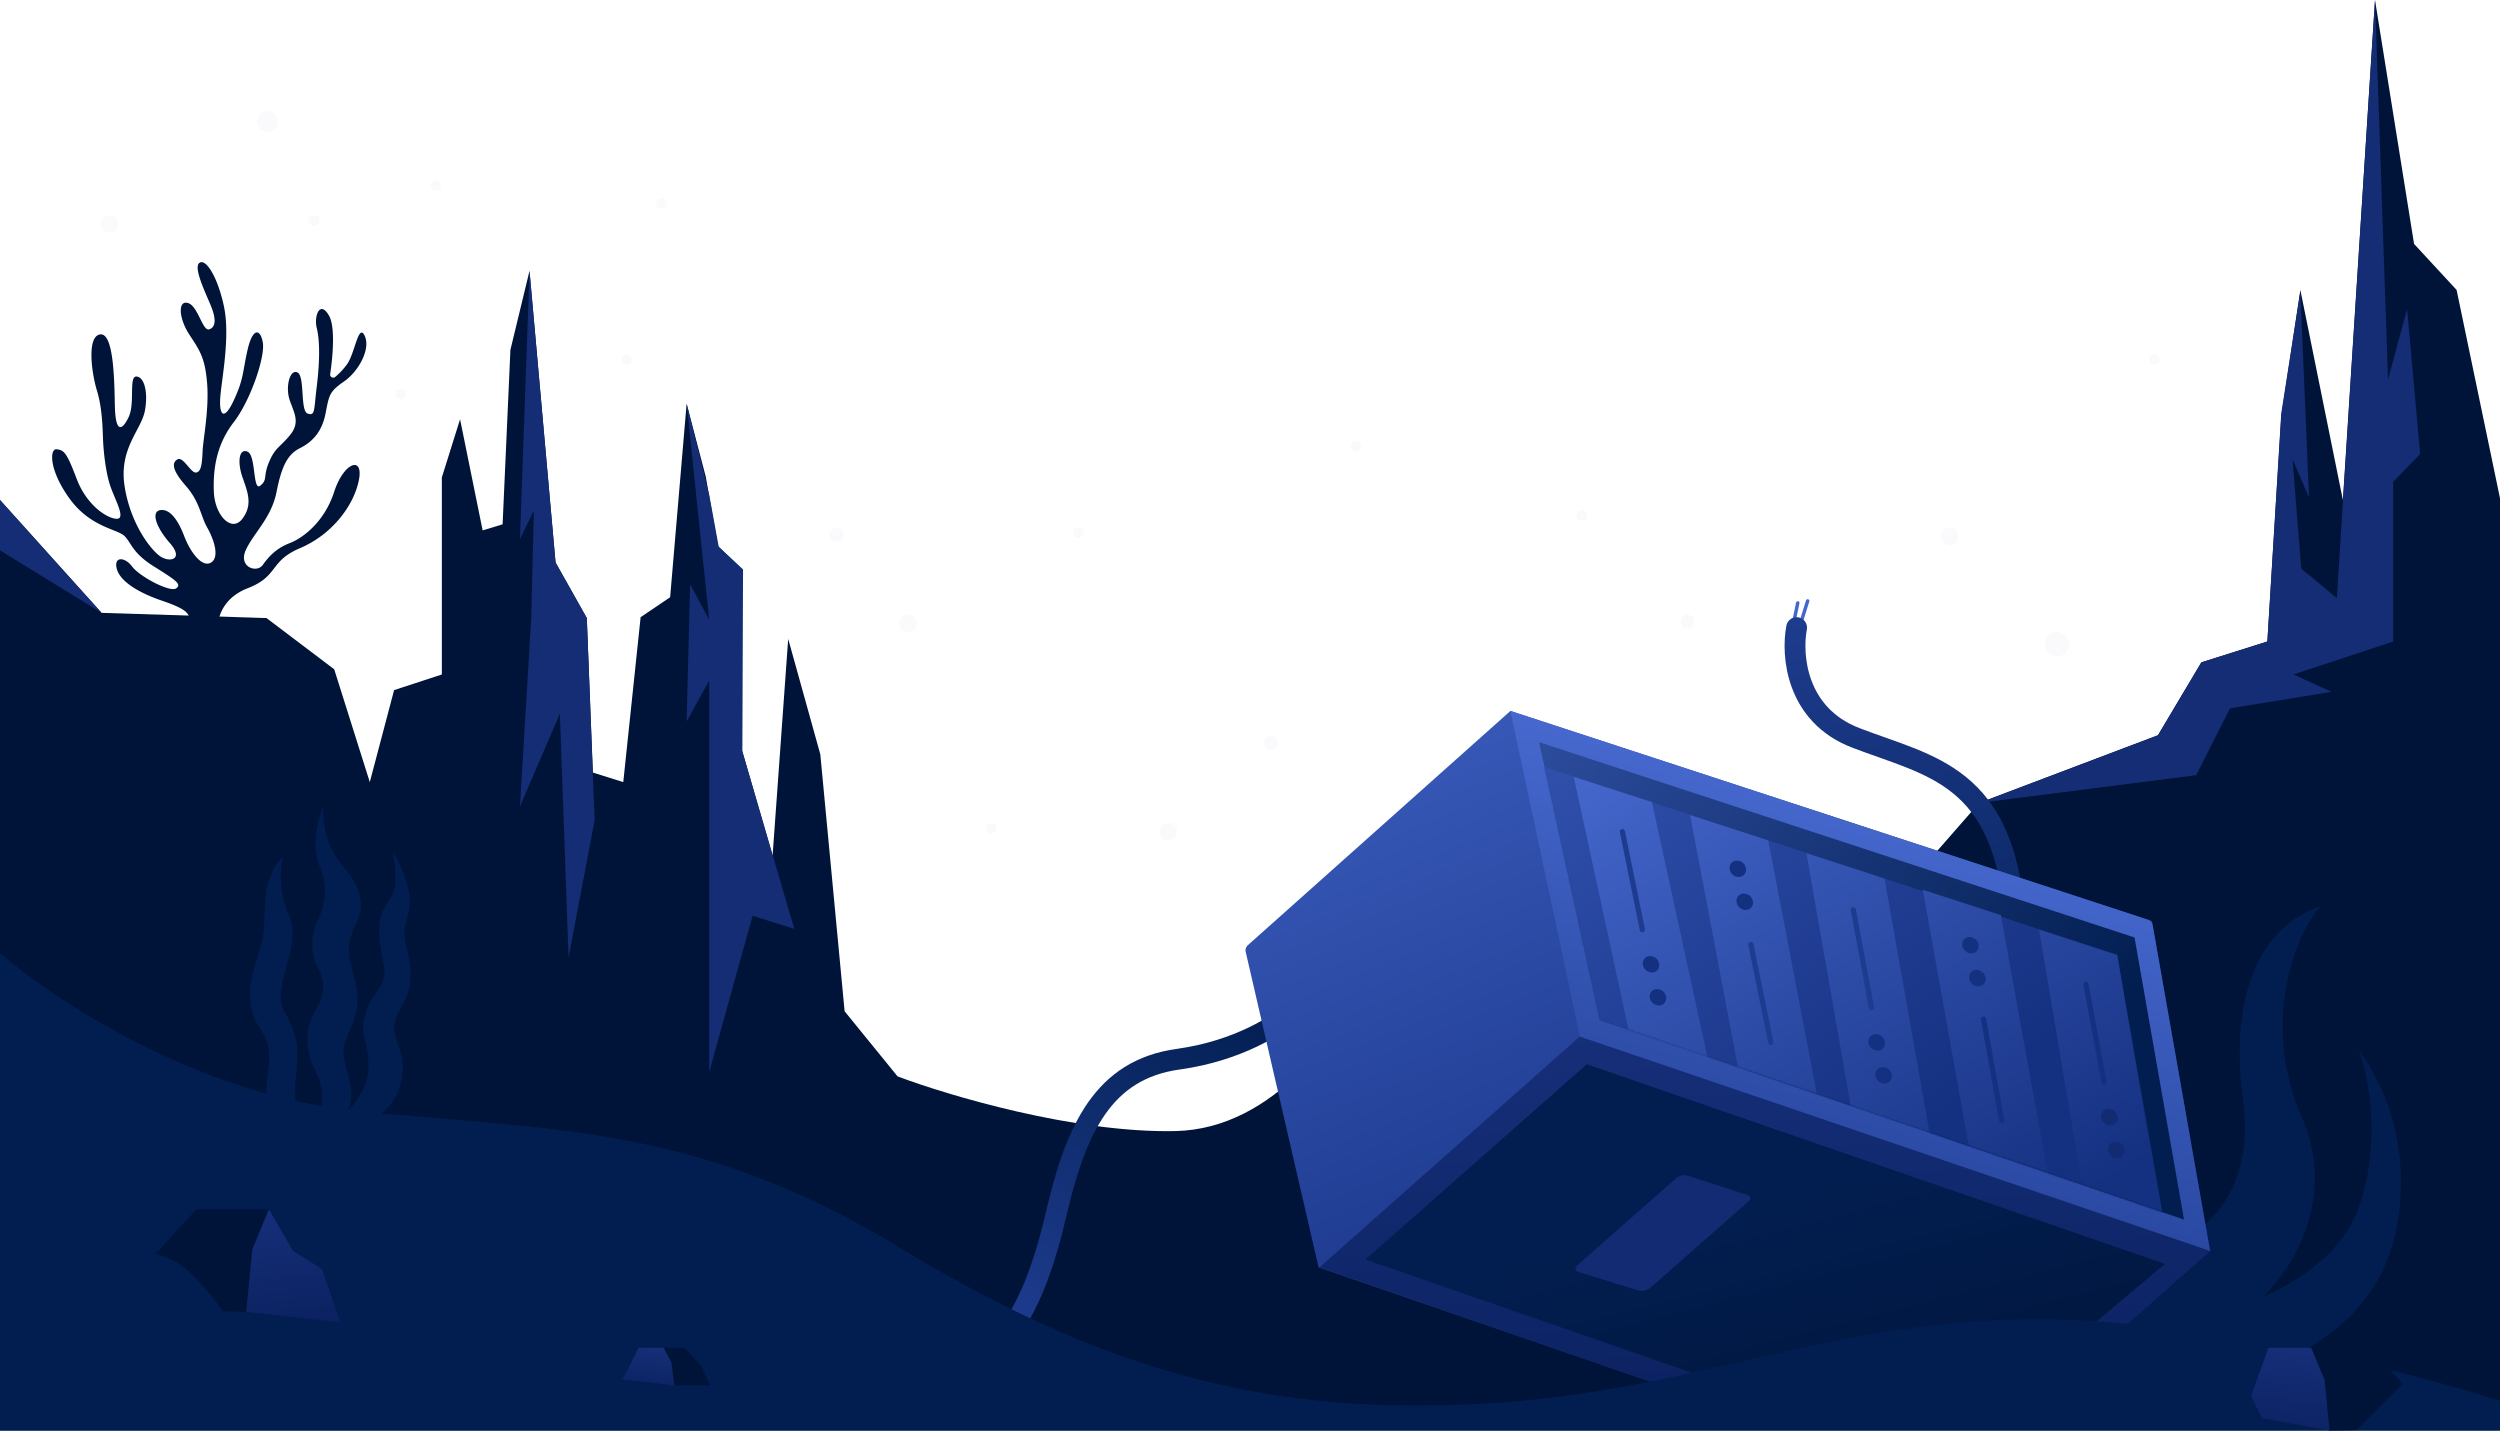<svg id="Layer_1" data-name="Layer 1" xmlns="http://www.w3.org/2000/svg" xmlns:xlink="http://www.w3.org/1999/xlink" viewBox="0 0 1440 824"><defs><style>.cls-1{fill:url(#linear-gradient);}.cls-2{fill:#001439;}.cls-3{fill:#142d75;}.cls-18,.cls-20,.cls-4,.cls-5,.cls-6{fill:none;stroke-linecap:round;}.cls-4{stroke:#4567cd;stroke-width:2px;}.cls-5,.cls-6{stroke-width:12px;}.cls-5{stroke:url(#linear-gradient-2);}.cls-6{stroke:url(#linear-gradient-3);}.cls-21,.cls-7{fill:#021e50;}.cls-8{fill:url(#linear-gradient-4);}.cls-9{fill:url(#linear-gradient-5);}.cls-10{fill:url(#linear-gradient-6);}.cls-11{fill:#132b72;}.cls-12{fill:url(#linear-gradient-7);}.cls-13{fill:url(#linear-gradient-8);}.cls-14{mask:url(#mask);}.cls-15{fill:url(#linear-gradient-9);}.cls-16,.cls-21{fill-rule:evenodd;}.cls-16{fill:url(#linear-gradient-10);}.cls-17{fill:#143080;}.cls-18{stroke:#1d3b8f;}.cls-18,.cls-20{stroke-width:3px;}.cls-19{fill:#122b72;}.cls-20{stroke:#143080;}.cls-22{fill:url(#linear-gradient-11);}.cls-23{fill:url(#linear-gradient-12);}.cls-24{fill:url(#linear-gradient-13);}.cls-25{fill:#e9eaf8;opacity:0.2;isolation:isolate;}</style><linearGradient id="linear-gradient" x1="769.42" y1="706.14" x2="1128.67" y2="222.7" gradientTransform="matrix(1, 0, 0, -1, 0, 858)" gradientUnits="userSpaceOnUse"><stop offset="0" stop-color="#4d70d9"/><stop offset="1" stop-color="#143080"/></linearGradient><linearGradient id="linear-gradient-2" x1="1127.3" y1="210.14" x2="1078.31" y2="531.19" gradientTransform="matrix(1, 0, 0, -1, 0, 858)" gradientUnits="userSpaceOnUse"><stop offset="0" stop-color="#021e50"/><stop offset="1" stop-color="#203e93"/></linearGradient><linearGradient id="linear-gradient-3" x1="717.28" y1="291.46" x2="587.78" y2="96.96" gradientTransform="matrix(1, 0, 0, -1, 0, 858)" gradientUnits="userSpaceOnUse"><stop offset="0" stop-color="#021e50"/><stop offset="1" stop-color="#1d3b8d"/></linearGradient><linearGradient id="linear-gradient-4" x1="819.7" y1="675.79" x2="1046.61" y2="110.36" xlink:href="#linear-gradient"/><linearGradient id="linear-gradient-5" x1="985.93" y1="814.41" x2="1020.72" y2="38.76" gradientTransform="matrix(1, 0, 0, -1, 0, 858)" gradientUnits="userSpaceOnUse"><stop offset="0" stop-color="#2f50b4"/><stop offset="1" stop-color="#0b2160"/></linearGradient><linearGradient id="linear-gradient-6" x1="1008.07" y1="165.01" x2="1052.57" y2="-7.99" gradientTransform="matrix(1, 0, 0, -1, 0, 858)" gradientUnits="userSpaceOnUse"><stop offset="0" stop-color="#021e50"/><stop offset="1" stop-color="#001439"/></linearGradient><linearGradient id="linear-gradient-7" x1="1107.28" y1="439.78" x2="1008.92" y2="36.3" xlink:href="#linear-gradient"/><linearGradient id="linear-gradient-8" x1="704.05" y1="641.4" x2="1161.97" y2="213.44" gradientTransform="matrix(1, 0, 0, -1, 0, 858)" gradientUnits="userSpaceOnUse"><stop offset="0" stop-color="#4d70d9"/><stop offset="1" stop-color="#021e50"/></linearGradient><mask id="mask" x="876.5" y="427.5" width="381.5" height="285" maskUnits="userSpaceOnUse"><g id="mask0_1_142" data-name="mask0 1 142"><path class="cls-1" d="M921.5,587.5l-35-160,343,112.5L1258,702.5Z"/></g></mask><linearGradient id="linear-gradient-9" x1="759.42" y1="696.14" x2="1118.67" y2="212.7" xlink:href="#linear-gradient"/><linearGradient id="linear-gradient-10" x1="948.02" y1="505.31" x2="1162.81" y2="145.75" xlink:href="#linear-gradient"/><linearGradient id="linear-gradient-11" x1="137.75" y1="332.19" x2="169.93" y2="91.54" xlink:href="#linear-gradient-5"/><linearGradient id="linear-gradient-12" x1="1342.72" y1="219.72" x2="1316.76" y2="25.61" xlink:href="#linear-gradient-5"/><linearGradient id="linear-gradient-13" x1="382.2" y1="145.24" x2="372.88" y2="56.28" xlink:href="#linear-gradient-5"/></defs><path class="cls-2" d="M58.5,353,0,288V835.5H1440V287l-25-120-24.5-26.5L1368,0l-18.5,288L1325,167l-11,73-8,129.5-38,12-25,42-103,39-28,32L786,563c-12.17,29-51,87.3-109,88.5S546.17,631,517,620l-30.5-37.5-14-148L454,368l-9,125-17.5-60.5V328l-14-13.5-7-40-11-42L386,344l-17,11.5-10,95L341.5,445,338,356l-18-32L305,156l-11,45.5L289.5,302,278,305.5l-13-64L254.5,275V388.5l-27.5,9-14,53-20.5-65-39-29.5Z"/><path class="cls-3" d="M0,288l58.5,65L0,317Z"/><path class="cls-3" d="M1346,344.5,1368,0l7.5,218.5,11-40.5,7.5,83.5-15.5,16v92l-57.5,19,22,10-58.5,9.5L1265,446.5l-125,16,103-39,25-42,38-12,8-131.5,11-70,5,118.5-9.5-22,5,63Z"/><path class="cls-3" d="M408.5,285l-13-52.5,13,124.5-11-20.5-2,79,13-23.5V617.5l25-90,24,7.5-30-102.5L428,328l-14-13Z"/><path class="cls-3" d="M320,324,305,156l-5.5,154.5,8-16.5L306,356l-6.5,108.5,23-53.5,5,140.5,15-79L338,356Z"/><path class="cls-4" d="M1033.25,358.16l2.26-10.87"/><path class="cls-4" d="M1037.35,358.55l3.87-12.42"/><path class="cls-5" d="M1034.85,361.51c-3,15.62-.5,50.19,34.07,63.49,43.21,16.61,85.53,21.25,91.65,104.1"/><path class="cls-6" d="M744.28,582.78c-7.46,7.12-31,22.54-65.53,27.3-43.17,5.95-59,39.82-70.57,89.9s-28.65,81-62,97.24"/><path class="cls-7" d="M1292,633.5c7.2,53.2-22.67,76.5-38.5,81.5l-46,28.5c-1.5,13.33,5.6,38.2,46,31,50.5-9,98.67-71.17,72.5-130.5-22.5-51-7-101,10.5-122C1297.5,535.5,1284.8,580.3,1292,633.5Z"/><path class="cls-7" d="M1358.5,696c-13.6,38-63,56.5-86,61l-12,11.5c7.33,10.67,31.1,29.4,53.5,17,28-15.5,64-36,68.5-93.5,3.6-46-15.83-76.17-24-87.5C1364.17,619.17,1372.1,658,1358.5,696Z"/><path class="cls-8" d="M759.5,730l196,67.5,267-32.5,50.5-44.5-33.5-190L870,409.5,718.77,544.42a4,4,0,0,0-1.24,3.89Z"/><path class="cls-9" d="M910,597,760,730l191,66,12.5,7.5,257.5-37,52-46Z"/><path class="cls-10" d="M914,613,786.5,725.5l225,78L1022,823l171.5-50,53.5-45Z"/><path class="cls-11" d="M943.22,743.17l-34.31-10.62a2,2,0,0,1-.73-3.41L965.08,679a8,8,0,0,1,7.76-1.61l33.82,11a2,2,0,0,1,.71,3.41l-56.5,49.72A8,8,0,0,1,943.22,743.17Z"/><path class="cls-12" d="M910,597,870,409.5l367.22,120.25a4,4,0,0,1,2.7,3.11L1273,720.5Z"/><path class="cls-13" d="M921.5,587.5l-35-160,343,112.5L1258,702.5Z"/><g class="cls-14"><path class="cls-15" d="M911.5,597.5l-35-160,343,112.5L1248,712.5Z"/><path class="cls-16" d="M938,593,906.5,447.5l45,14.5,32,147Zm63,21.5-27.5-145,45,14.59,28,145.91Zm39.5-123L1066,636.9l45.5,16.1-26-146.91ZM1134,659.9l-26.5-147.4,45,14.59,27,148.91Zm40.5-124.4L1199,680.9l45.5,16.1-25-146.91Z"/></g><ellipse class="cls-17" cx="951" cy="555.5" rx="4.5" ry="5" transform="translate(-101.74 879.09) rotate(-47.38)"/><ellipse class="cls-17" cx="955" cy="574.5" rx="4.5" ry="5" transform="translate(-114.43 888.17) rotate(-47.38)"/><path class="cls-18" d="M946,535.5,934.5,479"/><ellipse class="cls-17" cx="1081" cy="600.5" rx="4.5" ry="5" transform="translate(-92.89 989.27) rotate(-47.38)"/><ellipse class="cls-17" cx="1085" cy="619.5" rx="4.5" ry="5" transform="translate(-105.58 998.35) rotate(-47.38)"/><path class="cls-18" d="M1078,580.5,1067.5,524"/><ellipse class="cls-19" cx="1215" cy="643.5" rx="4.5" ry="5" transform="translate(-81.27 1101.75) rotate(-47.38)"/><ellipse class="cls-19" cx="1219" cy="662.5" rx="4.5" ry="5" transform="translate(-93.96 1110.83) rotate(-47.38)"/><path class="cls-20" d="M1212,623.5,1201.5,567"/><ellipse class="cls-17" cx="1001" cy="500.5" rx="4.5" ry="5" transform="translate(-45.13 898.12) rotate(-47.38)"/><ellipse class="cls-17" cx="1005" cy="519.5" rx="4.5" ry="5" transform="translate(-57.82 907.2) rotate(-47.38)"/><path class="cls-18" d="M1020,600.5,1008.5,544"/><ellipse class="cls-17" cx="1135" cy="544.5" rx="4.5" ry="5" transform="translate(-34.25 1010.93) rotate(-47.38)"/><ellipse class="cls-17" cx="1139" cy="563.5" rx="4.5" ry="5" transform="translate(-46.94 1020) rotate(-47.38)"/><path class="cls-20" d="M1153,645.5,1142.5,587"/><path class="cls-7" d="M202.5,639.5C112.5,629.9,30,575.17,0,549v720H1440V807c-46.67-15.33-164.5-46.2-262.5-47-122.5-1-200,41.5-322.5,48.5s-217.5-17.5-337-90S315,651.5,202.5,639.5Z"/><path class="cls-21" d="M184,498.5c-4.8-10.8-.67-26.83,2-33.5a75.86,75.86,0,0,0,1.5,14c1.5,7,5,14,12,22.5s11,18.5,6.5,28.5c-.34.76-.67,1.48-1,2.17h0c-3.91,8.52-6.1,13.26-1,30.83,4.17,14.41.87,22.2-2.5,30.15a79.91,79.91,0,0,0-3,7.85c-1.58,5.19-.11,10.68,1.44,16.43,1.87,7,3.85,14.38.56,22.07-.19.45-.4.89-.61,1.32,6.33-7.19,12.46-16.64,12.46-25.43a60.75,60.75,0,0,0-1.95-15.5c-1.21-5.15-2.12-9,.35-16.65a41.9,41.9,0,0,1,6-11.49c3.25-4.75,5.85-8.56,4.2-17-2.7-13.69-3.69-22.26-.78-29.1a39.22,39.22,0,0,1,3.29-5.91c2.24-3.48,4.3-6.69,4.32-12.67a92.63,92.63,0,0,0-1.51-16.62c3.64,6.06,10.69,20.67,9.7,30.63a47.17,47.17,0,0,1-1.87,9.36c-1.21,4.2-2,7,.33,16.59,3.63,14.74,2.63,23.2-4,34.32-5.33,8.89-3.15,15-1,21,.53,1.51,1.07,3,1.48,4.55,2.05,7.63,2.1,23.66-11.06,34.4-9.77,8-22.16,9.26-28.26,8.88A25.38,25.38,0,0,1,180,654.5c3.5-6.83,8.9-23.6,2.5-36-8-15.5-6.5-27,0-38s3-18.5,0-24.5-4-16,0-24.5S190,512,184,498.5ZM153.49,633.65c.71,16,16,20.55,23.51,20.85-3.1-4.44-8.78-17.47-6.65-34.15,2.48-19.43,0-24.6-5.79-36.35h0l-1.31-2.68c-3.15-6.52-.83-15.12,1.64-24.27,2.75-10.15,5.67-20.95,1.47-30.29-6.39-14.19-4.74-28.09-3.11-33.26-1.63,1-5.59,5.23-8.43,13.75-1.91,5.76-2.15,12.55-2.38,19.26-.19,5.7-.38,11.33-1.61,16.22-.46,1.87-1.17,4.06-1.94,6.49-3.65,11.37-9,28,.17,41.86,7.33,11.14,6.52,17.44,5.38,26.2A88.08,88.08,0,0,0,153.49,633.65Z"/><path class="cls-2" d="M142.51,338.89c-12.85,5-16.59,15-17,21a2.25,2.25,0,0,1-2.16,2.15H111.6a2.34,2.34,0,0,1-2.21-2.53,11.29,11.29,0,0,0-.36-3.9c-.88-2.93-2.94-5.27-15.86-9.66s-23.79-10.82-25.85-18.13,4.41-7.32,8.81-1.47,21.74,14.92,25.26,12.58,0-4.68-12.63-12.58-12.92-13.45-17-17.55-19.68-5-31.72-21.65-11.46-28.95-7.35-28.37,5.58,1.46,11.46,17S62,298.82,67.32,298.82s-1.17-11.12-3.82-19-3.81-19.6-4.11-25.74-.29-18.43-3.52-29S50,193.8,57.63,192.63s8.22,24.28,8.52,40.66,4.11,14.92,7.93,7,0-23.4,4.4-23.4,7,8.48,5,19.6-15,21.65-11.75,43.29,15,36.86,20.56,40.66,13.8,1.76,5.58-7.6-10.87-18.14-5.58-19,10,5,13.8,14.92,10.58,18.43,15.57,15.21,1.47-13.45-2.35-20.18-4.11-14.63-12.34-24-7.93-13.45-4.69-15.21,7.63,7.9,10.57,7.61,3.52-4.68,3.82-12,3.82-24,2.64-39.19S114.9,201.7,109,192.63s-6.75-19.6-.88-18.14,8.52,16.39,12.34,15.22,4.11-5.86,1.17-13.17S111.09,154,114.9,151.39s10.58,8.48,14.1,25.15-.88,39.49-2,50.9,1.76,15.8,7.63,3.22,5-16.09,7.93-29,7.35-12.58,8.82-4.39-7.05,33.35-16.75,45.93-12,26.32-11.45,40.07,10.28,23.7,16.45,15.51,2.93-15.51,0-24-2.06-16.67,2.93-14.63,2.94,23.11,7.35,19.6,1.47-5,5-13.45,5.88-8.19,12-15.51,2.65-12.58,0-20.18,0-18.14,4.41-16.09,1.47,22.23,5.87,23.69,3.53-1.46,5.29-15.79,1.76-26.33,0-33.35,1.76-16.38,7-7.31c3.67,6.28,2.3,23,.73,33.6a1.77,1.77,0,0,0,2.87,1.75,39.49,39.49,0,0,0,7-7.56c4.4-6.44,6.46-23.7,10-16.09s-3.52,20.47-12,26.33-8.52,7.89-10.57,18.42-7.64,16.39-14.69,19.9-10.58,10.23-13.51,25.15-12.93,23.4-17.63,33.35,6.17,13.75,9.7,8.77,7.93-9.65,15.56-12.57,20-12.29,25.56-29.55,17.33-21.06,14.1-6.14-15.86,31-33.78,38.61S160.73,331.87,142.51,338.89Z"/><path class="cls-2" d="M148.67,752.05l6.24-55.55H113.17L89.5,722.14a51.69,51.69,0,0,1,18.08,9.2c6.84,5.52,16.87,18.3,21,24l13.14.33Z"/><path class="cls-22" d="M145.38,719.51l9.53-23,13.81,24L185.48,731,196,761.58l-54.24-5.91Z"/><path class="cls-2" d="M1336.28,821.08l-5-44.8h33.67L1384,797l-26.55,26.77-15.6.27Z"/><path class="cls-23" d="M1338.93,794.84l-7.69-18.56h-24.66l-10,27.84,6.4,12.75,38.87,7.13Z"/><path class="cls-2" d="M385.18,796.67l-2.92-20.39h11.85l9.8,10.36L409,798H388.42Z"/><path class="cls-24" d="M386.73,784.73l-4.47-8.45H367.93l-9.47,18.47,14.1,1.29,15.86,2Z"/><circle class="cls-25" cx="673" cy="479" r="5"/><circle class="cls-25" cx="523" cy="359" r="5"/><circle class="cls-25" cx="63" cy="129" r="5"/><circle class="cls-25" cx="482" cy="308" r="4"/><circle class="cls-25" cx="361" cy="207" r="3"/><circle class="cls-25" cx="621" cy="307" r="3"/><circle class="cls-25" cx="781" cy="257" r="3"/><circle class="cls-25" cx="571" cy="477" r="3"/><circle class="cls-25" cx="911" cy="297" r="3"/><circle class="cls-25" cx="1241" cy="207" r="3"/><circle class="cls-25" cx="251" cy="107" r="3"/><circle class="cls-25" cx="181" cy="127" r="3"/><circle class="cls-25" cx="231" cy="227" r="3"/><circle class="cls-25" cx="381" cy="117" r="3"/><circle class="cls-25" cx="154" cy="70" r="6"/><circle class="cls-25" cx="732" cy="428" r="4"/><circle class="cls-25" cx="972" cy="358" r="4"/><circle class="cls-25" cx="1185" cy="371" r="7"/><circle class="cls-25" cx="1123" cy="309" r="5"/></svg>
